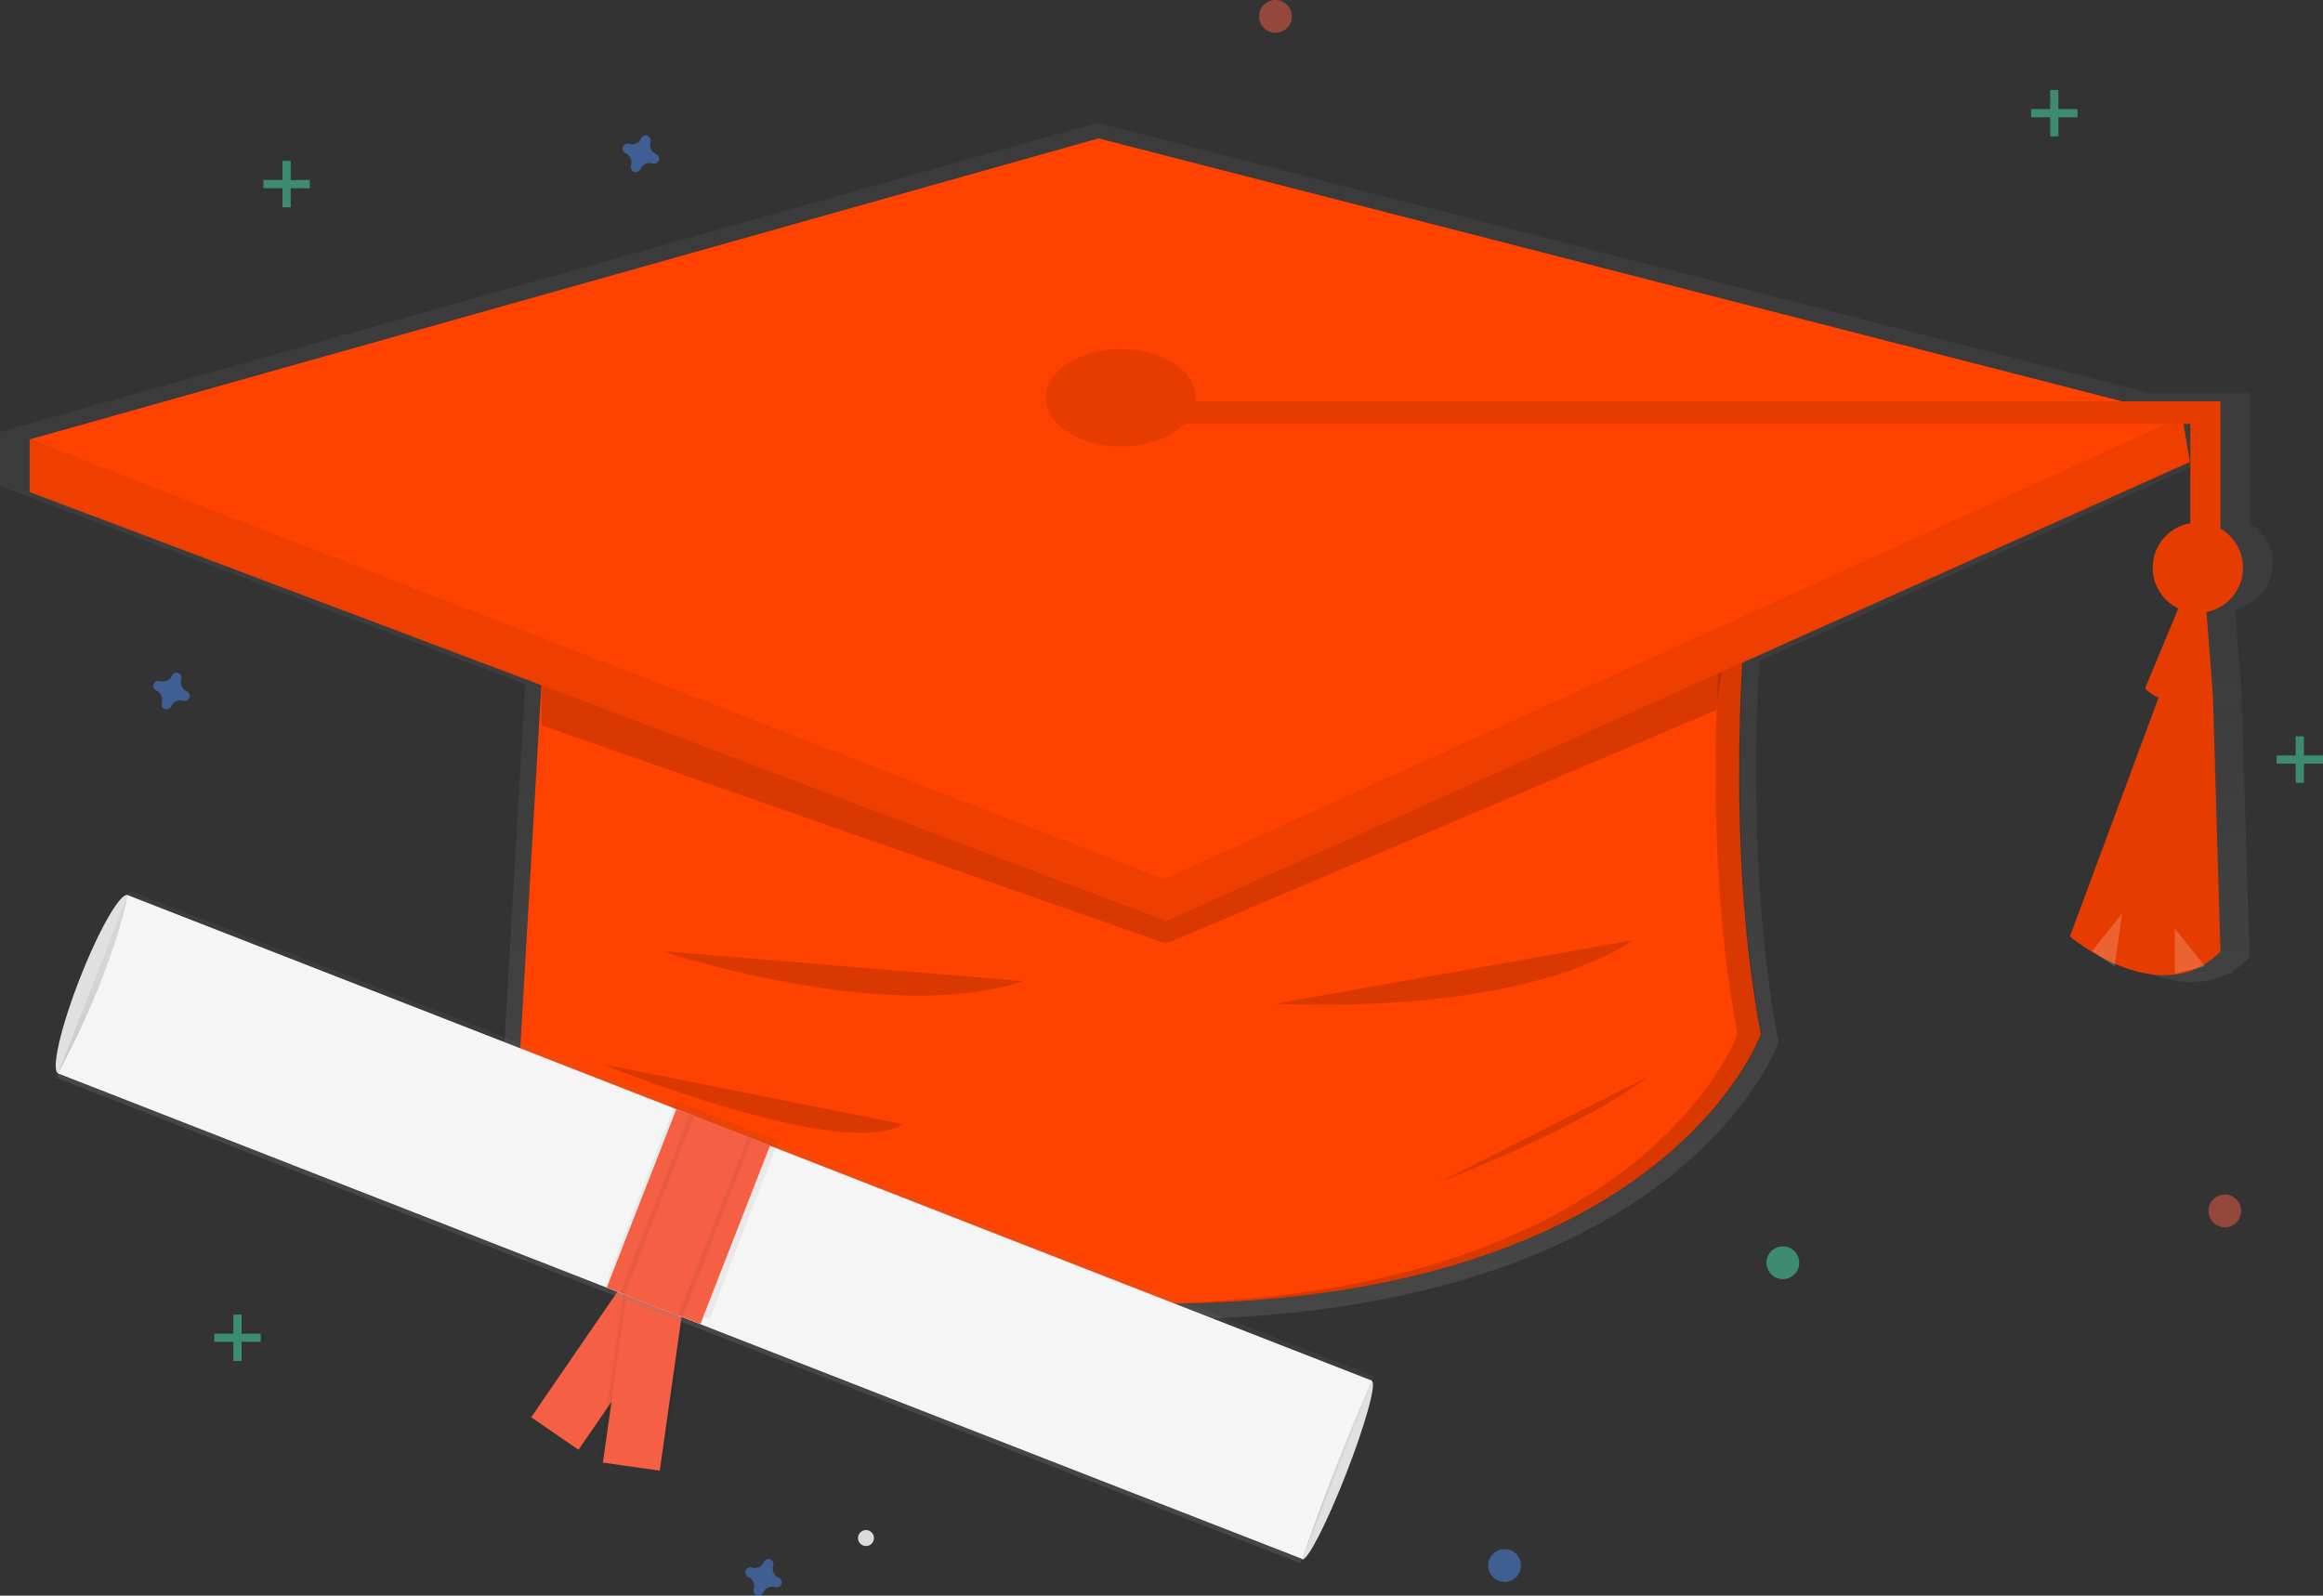 <svg xmlns="http://www.w3.org/2000/svg" xmlns:xlink="http://www.w3.org/1999/xlink" id="1c865d7c-0ca7-48be-81ba-aad9b606a693" width="851.55" height="585.04" data-name="Layer 1" viewBox="0 0 851.55 585.04"><rect x="0" y="0" width="851.55" height="585.04" fill="#333333" stroke="none"/><defs><linearGradient id="0aae94dc-7227-4f25-8eeb-aebef7a5d648" x1="555.01" x2="555.01" y1="665.76" y2="227.01" gradientUnits="userSpaceOnUse"><stop offset="0" stop-color="gray" stop-opacity=".25"/><stop offset=".54" stop-color="gray" stop-opacity=".12"/><stop offset="1" stop-color="gray" stop-opacity=".1"/></linearGradient><linearGradient id="34443484-f613-4d6b-ad83-e0484185f685" x1="-612.66" x2="-612.66" y1="2808.97" y2="2735.27" gradientTransform="translate(3172.69 1244.56) rotate(90)" xlink:href="#0aae94dc-7227-4f25-8eeb-aebef7a5d648"/></defs><title>graduation</title><path fill="url(#0aae94dc-7227-4f25-8eeb-aebef7a5d648)" d="M971.56,388.66a17,17,0,0,0-8.5-14.72V326.17h-.31V326H926.07L540.76,227,138.45,340.34v19.83L331,432.85,319.78,626.49c102.44,29.17,183.08,39.75,246.42,39.26h1.41l1.93,0c186.26-2.52,220.85-101.55,220.85-101.55-10.09-52.49-8.68-110.73-7-139.87l168.21-75.45-2.39-14.32h2.54V371.9a17,17,0,0,0-4.5,32.1l-12.5,30a10.85,10.85,0,0,0,5.07,3.57l-33.4,89.93a75.19,75.19,0,0,0,11.46,7.58l5.39,3.59.13-.89c9.12,4,20.61,6.52,31,1.6l2.82-.71-.45-.56a31.16,31.16,0,0,0,6.27-5l-2.83-96.33-2.42-31.48A17,17,0,0,0,971.56,388.66Z" transform="translate(-138.45 -182)"/><path fill="#ff4200" d="M783.94,561.08s-60.7,173.83-458,60.7L337,431.4l306.26-44.15,135.2,19.31S770.14,489.34,783.94,561.08Z" transform="translate(-138.45 -182)"/><polygon points="198.5 249.4 198.5 265.95 427.51 345.97 628.93 260.44 631.69 243.88 427.51 318.38 198.5 249.4" opacity=".15"/><path d="M778.73,406.57l-135.2-19.31-4.43.64,130.73,18.68s-8.28,82.77,5.52,154.51c0,0-34,97.39-217.75,98.93,191.53,1.59,226.64-98.93,226.64-98.93C770.45,489.34,778.73,406.57,778.73,406.57Z" opacity=".15" transform="translate(-138.45 -182)"/><rect width="11.04" height="49.82" x="802.91" y="147.31" fill="#ff4200"/><rect width="11.04" height="49.82" x="802.91" y="147.31" opacity=".1"/><path fill="#ff4200" d="M897.22,525.36s33.11,27.9,55.18,5.52l-2.76-93.81-16.55-8.28Z" transform="translate(-138.45 -182)"/><path d="M897.22,525.36s33.11,27.9,55.18,5.52l-2.76-93.81-16.55-8.28Z" opacity=".1" transform="translate(-138.45 -182)"/><polygon fill="#ff4200" points="10.88 161.11 10.88 180.42 427.51 337.69 802.75 169.39 800 152.83 424.75 318.38 10.88 161.11"/><polygon points="10.88 161.11 10.88 180.42 427.51 337.69 802.75 169.39 800 152.83 424.75 318.38 10.88 161.11" opacity=".07"/><polygon fill="#ff4200" points="10.88 161.11 426.75 322.38 800 152.83 402.68 50.74 10.88 161.11"/><ellipse cx="410.88" cy="145.86" fill="#ff4200" rx="27.51" ry="17.86"/><ellipse cx="410.88" cy="145.86" opacity=".1" rx="27.51" ry="17.86"/><rect width="383.52" height="8.28" x="430.12" y="147.16" fill="#ff4200"/><rect width="383.52" height="8.28" x="430.12" y="147.16" opacity=".1"/><circle cx="805.67" cy="208.17" r="16.55" fill="#ff4200"/><circle cx="805.67" cy="208.17" r="16.55" opacity=".1"/><path fill="#ff4200" d="M924.81,434.31s5.52,8.58,24.83,2.76l-2.76-35.87H938.6Z" transform="translate(-138.45 -182)"/><path d="M924.81,434.31s5.52,8.58,24.83,2.76l-2.76-35.87H938.6Z" opacity=".1" transform="translate(-138.45 -182)"/><polygon fill="#fff" points="766.89 348.73 777.92 334.93 775.16 354.25 766.89 348.73" opacity=".2"/><polygon fill="#fff" points="797.24 340.45 797.24 357.01 808.27 354.25 797.24 340.45" opacity=".2"/><path d="M381.1,530.73s82.77,27.59,132.44,11Z" opacity=".15" transform="translate(-138.45 -182)"/><path d="M606.22,550s87.08,5.46,130.85-23.26Z" opacity=".15" transform="translate(-138.45 -182)"/><path d="M666,615.5s50.63-19.16,76.58-38.7Z" opacity=".15" transform="translate(-138.45 -182)"/><path d="M359,572.12S447.32,608,469.4,594.19Z" opacity=".15" transform="translate(-138.45 -182)"/><ellipse cx="172.54" cy="542.89" fill="#e0e0e0" rx="35.09" ry="5.26" transform="translate(-534.38 324.22) rotate(-68.68)"/><ellipse cx="628.58" cy="721.1" fill="#e0e0e0" rx="35.09" ry="3.58" transform="translate(-410.17 862.45) rotate(-68.68)"/><rect width="21.06" height="70.19" x="351.17" y="643.58" fill="#f55f44" transform="translate(309.31 -267.53) rotate(34.48)"/><rect width="23.69" height="70.19" x="363.08" y="649.07" opacity=".05" transform="translate(510.43 1232.64) rotate(-171.84)"/><rect width="21.06" height="70.19" x="365.7" y="649.26" fill="#f55f44" transform="matrix(-0.99, -0.14, 0.14, -0.99, 513, 1233.19)"/><rect width="73.7" height="489.57" x="363.72" y="387.11" fill="url(#34443484-f613-4d6b-ad83-e0484185f685)" transform="translate(-472.18 593.28) rotate(-68.68)"/><path fill="#f5f5f5" d="M615.84,753.6c-8.91-3.34-462.6-180.57-456.06-178,20.86-39,25.52-65.38,25.52-65.38l456.06,178S628.41,716.5,615.84,753.6Z" transform="translate(-138.45 -182)"/><rect width="40.36" height="70.19" x="370.58" y="592.98" opacity=".05" transform="matrix(0.93, 0.36, -0.36, 0.93, 116.67, -281.1)"/><rect width="36.85" height="70.19" x="372.34" y="592.98" fill="#f55f44" transform="translate(116.67 -281.1) rotate(21.32)"/><rect width="24.57" height="70.19" x="377.66" y="592.66" opacity=".05" transform="translate(116.5 -280.82) rotate(21.32)"/><rect width="21.06" height="70.19" x="379.42" y="592.66" fill="#f55f44" transform="translate(116.5 -280.82) rotate(21.32)"/><circle cx="455.91" cy="745.92" r="2.93" fill="#dbdbdb" transform="translate(-149.61 -175.06) rotate(-0.86)"/><g opacity=".5"><rect width="3" height="17" x="85.55" y="482" fill="#47e6b1"/><rect width="3" height="17" x="224" y="664" fill="#47e6b1" transform="translate(759.55 265) rotate(90)"/></g><g opacity=".5"><rect width="3" height="17" x="841.55" y="270" fill="#47e6b1"/><rect width="3" height="17" x="980" y="452" fill="#47e6b1" transform="translate(1303.55 -703) rotate(90)"/></g><g opacity=".5"><rect width="3" height="17" x="103.55" y="59" fill="#47e6b1"/><rect width="3" height="17" x="242" y="241" fill="#47e6b1" transform="translate(354.55 -176) rotate(90)"/></g><g opacity=".5"><rect width="3" height="17" x="751.55" y="33" fill="#47e6b1"/><rect width="3" height="17" x="890" y="215" fill="#47e6b1" transform="translate(976.55 -850) rotate(90)"/></g><path fill="#4d8af0" d="M206.9,435.46a3.67,3.67,0,0,1-2-4.44,1.77,1.77,0,0,0,.08-.41h0a1.84,1.84,0,0,0-3.31-1.22h0a1.77,1.77,0,0,0-.2.36,3.67,3.67,0,0,1-4.44,2,1.77,1.77,0,0,0-.41-.08h0a1.84,1.84,0,0,0-1.22,3.31h0a1.77,1.77,0,0,0,.36.2,3.67,3.67,0,0,1,2,4.44,1.77,1.77,0,0,0-.08.41h0A1.84,1.84,0,0,0,201,441.3h0a1.77,1.77,0,0,0,.2-.36,3.67,3.67,0,0,1,4.44-2,1.77,1.77,0,0,0,.41.08h0a1.84,1.84,0,0,0,1.22-3.31h0A1.77,1.77,0,0,0,206.9,435.46Z" opacity=".5" transform="translate(-138.45 -182)"/><path fill="#4d8af0" d="M378.9,238.46a3.67,3.67,0,0,1-2-4.44,1.77,1.77,0,0,0,.08-.41h0a1.84,1.84,0,0,0-3.31-1.22h0a1.77,1.77,0,0,0-.2.36,3.67,3.67,0,0,1-4.44,2,1.77,1.77,0,0,0-.41-.08h0a1.84,1.84,0,0,0-1.22,3.31h0a1.77,1.77,0,0,0,.36.2,3.67,3.67,0,0,1,2,4.44,1.77,1.77,0,0,0-.08.41h0A1.84,1.84,0,0,0,373,244.3h0a1.77,1.77,0,0,0,.2-.36,3.67,3.67,0,0,1,4.44-2,1.77,1.77,0,0,0,.41.08h0a1.84,1.84,0,0,0,1.22-3.31h0A1.77,1.77,0,0,0,378.9,238.46Z" opacity=".5" transform="translate(-138.45 -182)"/><path fill="#4d8af0" d="M423.9,760.46a3.67,3.67,0,0,1-2-4.44,1.77,1.77,0,0,0,.08-.41h0a1.84,1.84,0,0,0-3.31-1.22h0a1.77,1.77,0,0,0-.2.36,3.67,3.67,0,0,1-4.44,2,1.77,1.77,0,0,0-.41-.08h0a1.84,1.84,0,0,0-1.22,3.31h0a1.77,1.77,0,0,0,.36.2,3.67,3.67,0,0,1,2,4.44,1.77,1.77,0,0,0-.08.41h0A1.84,1.84,0,0,0,418,766.3h0a1.77,1.77,0,0,0,.2-.36,3.67,3.67,0,0,1,4.44-2,1.77,1.77,0,0,0,.41.08h0a1.84,1.84,0,0,0,1.22-3.31h0A1.77,1.77,0,0,0,423.9,760.46Z" opacity=".5" transform="translate(-138.45 -182)"/><circle cx="815.55" cy="444" r="6" fill="#f55f44" opacity=".5"/><circle cx="551.55" cy="574" r="6" fill="#4d8af0" opacity=".5"/><circle cx="653.55" cy="463" r="6" fill="#47e6b1" opacity=".5"/><circle cx="467.55" cy="6" r="6" fill="#f55f44" opacity=".5"/></svg>